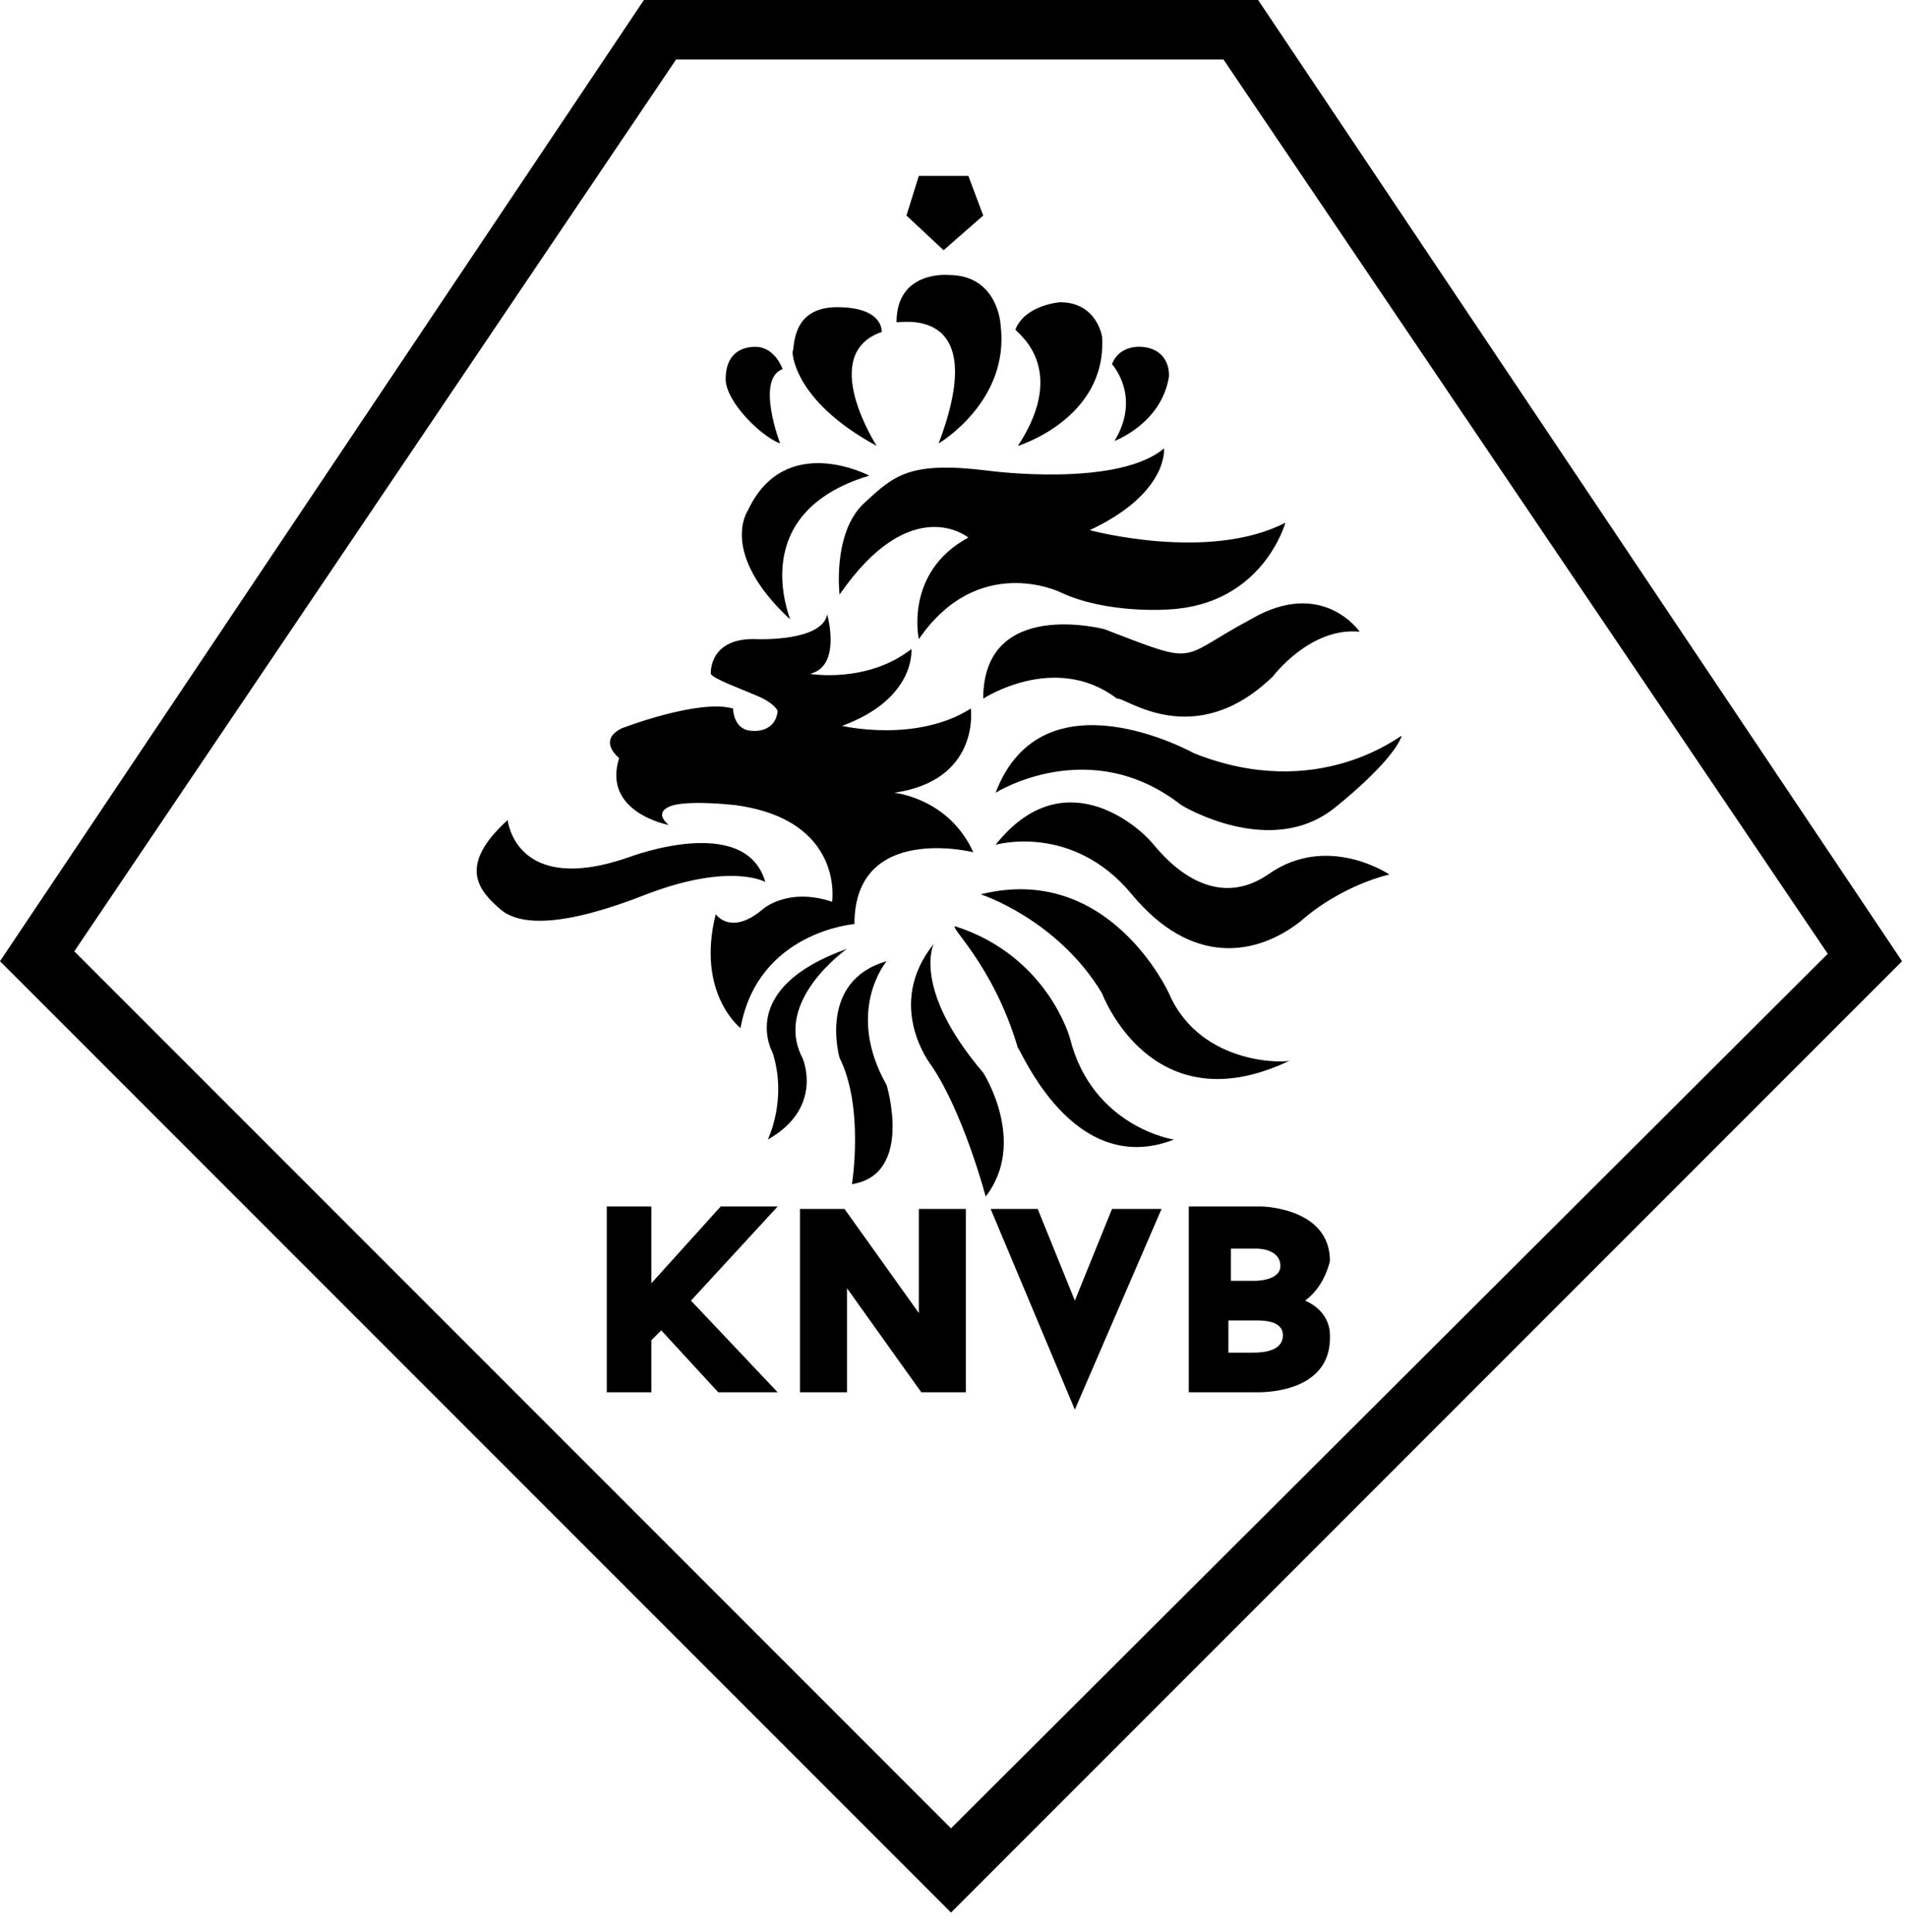 <svg xmlns="http://www.w3.org/2000/svg" width="77" height="78" viewBox="0 0 77 78">
  <g fill="currentColor">
    <path d="M50.8 0H26L0 38.8l38.4 38.4 38.4-38.4L50.8 0zM3 38.4l24.3-36h22.1l24.4 36.1-35.4 35.3L3 38.4z"/>
    <path d="M35.4 18s-2.4-3.7.2-4.6c0 0 .1-1-1.8-1-1.9 0-1.7 1.7-1.8 1.8 0-.1-.1 1.9 3.4 3.8zm2.5-.1s2.9-1.7 2.5-4.8c0 0-.1-2-2.1-2 0 0-2.1-.2-2.1 1.9-.1.1 3.9-.9 1.7 4.9zm1.8-9.2l-.6-1.6h-2l-.5 1.6 1.5 1.4 1.6-1.4zm-8.2 9.2s-1-2.6.1-3c0 0-.3-.9-1.1-.9-.7 0-1.2.4-1.2 1.3s1.4 2.3 2.2 2.6zM25 30.6c-.7 2.2 2 2.7 2 2.7-.7-.6.2-.8.2-.8.8-.2 2.5 0 2.5 0 4.4.6 3.9 3.9 3.9 3.9-1.8-.6-2.8.3-2.8.3-1.3 1.1-1.9.2-1.9.2-.8 3.2 1 4.6 1 4.6.7-3.9 4.6-4.2 4.6-4.2 0-4.1 4.8-2.9 4.8-2.9-1-2.2-3.2-2.4-3.2-2.4 3.5-.5 3.1-3.4 3.1-3.4-2.2 1.4-5.2.7-5.2.7 3-1.1 2.8-3.1 2.8-3.1-1.8 1.4-4.1 1-4.1 1 1.3-.3.7-2.4.7-2.4-.2 1.1-2.8 1-2.8 1-2-.1-1.9 1.4-1.9 1.4.1.2 1.2.6 1.9.9.7.3.8.6.8.6-.1.9-1 .8-1 .8-.8 0-.8-.9-.8-.9-1.4-.4-4.5.8-4.5.8-1 .5-.1 1.2-.1 1.2zM41.1 18s3.6-1.1 3.4-4.4c0 0-.2-1.4-1.7-1.4 0 0-1.4.1-1.8 1.1 0 .1 2.2 1.5.1 4.7zm5.9.1c-1.9 1.6-7.1.9-7.1.9-3.2-.4-3.8.2-5 1.3-1.3 1.2-1 3.7-1 3.7 2.9-4.2 5.2-2.3 5.2-2.3-2.6 1.4-2 4.1-2 4.1 2.4-3.5 5.7-1.9 5.7-1.9 1.9.9 4.4.7 4.4.7 3.8-.2 4.7-3.5 4.7-3.5-3.1 1.6-7.9.3-7.9.3 3.2-1.5 3-3.3 3-3.3zM37.6 43c1.3 1.9 2.2 5.3 2.2 5.3 1.7-2.2-.1-5-.1-5-2.9-3.4-2-5.2-2-5.2-2 2.5-.1 4.9-.1 4.9z"/>
    <path d="M44.6 25.4s-4.9-1.3-4.9 2.8c0 0 2.9-1.9 5.4 0 .3-.1 3.1 2.2 6.3-.9 0 0 1.5-2 3.5-1.8 0 0-1.5-2.2-4.4-.5-3 1.6-2 1.9-5.9.4z"/>
    <path d="M48.2 30.4s-6.1-3.4-8 1.6c0 0 3.8-2.4 7.5.5 0 0 3.6 2.2 6.2.1 0 0 2.3-1.8 2.7-2.9-.1 0-3.4 2.7-8.4.7zM45 17.8s1.9-.7 2.2-2.6c0 0 .1-1.1-1.1-1.2 0 0-.9-.1-1.2.7 0 0 1.2 1.3.1 3.1zm-9.9 1.4s-3.4-1.8-4.9 1.4c0 0-1.2 1.7 1.7 4.4 0-.1-1.8-4.3 3.2-5.8zm12.1 20.9s-2.4-5.3-7.6-4c0 0 3.1 1 4.9 4 0 0 2 5.4 7.6 2.7 0 .1-3.6.3-4.9-2.7z"/>
    <path d="M51.2 35.3c-2.5 1.7-4.5-1.1-4.7-1.3-.6-.7-3.6-3.3-6.3.1 0 0 3.1-.9 5.5 2s5 2.5 6.8 1.1c1.7-1.5 3.6-1.9 3.6-1.9s-2.5-1.7-4.9 0zM47.4 46s-3.3-.5-4.2-4.1c0 0-.9-3.3-4.6-4.5-.4-.1 1.5 1.5 2.5 4.9.1 0 2.2 5.3 6.3 3.7zM30.9 35.6c-.8-2.8-5.5-1-5.5-1-4.6 1.6-4.9-1.5-4.9-1.5-2.1 1.9-1.1 2.9-.3 3.6.8.7 2.6.7 5.9-.6 3.4-1.3 4.8-.5 4.8-.5zm4.9 8.2c-1.7-3 0-5 0-5-2.8.8-1.9 3.9-1.9 3.9 1 2 .5 5.1.5 5.1 2.5-.4 1.4-4 1.4-4z"/>
    <path d="M32.4 42.7c-1.2-2.3 1.8-4.4 1.8-4.4-4.5 1.6-3 4.2-3 4.2.6 1.9-.2 3.5-.2 3.5 2.3-1.3 1.4-3.3 1.4-3.3zm-4.5 9.8l3.5 3.7H29l-2.3-2.5-.1.1-.3.3v2.1h-1.8v-7.5h1.8v3.1c.9-1 1.9-2.1 2.8-3.1h2.3l-3.5 3.8zm9.3 3.7l-3-4.2v4.2h-1.9v-7.4h1.8l3 4.2v-4.2H39v7.4h-1.8zm9.7-7.4l-3.5 8.1-3.4-8.1h1.9l1.5 3.7 1.5-3.7h2zm5.8 3.7c.9.4 1 1.1 1 1.4v.1c0 2.1-2.4 2.2-2.9 2.2H48v-7.5h2.9c.2 0 2.8.1 2.8 2.2-.2.8-.6 1.3-1 1.6zm-3-.8h1s1 0 1-.6c0-.5-.5-.7-1-.7h-1v1.3zm2.1 2.2c0-.6-.8-.6-1.1-.6h-1.1v1.3h1c.5 0 1.2-.1 1.2-.7z"/>
  </g>
</svg>
